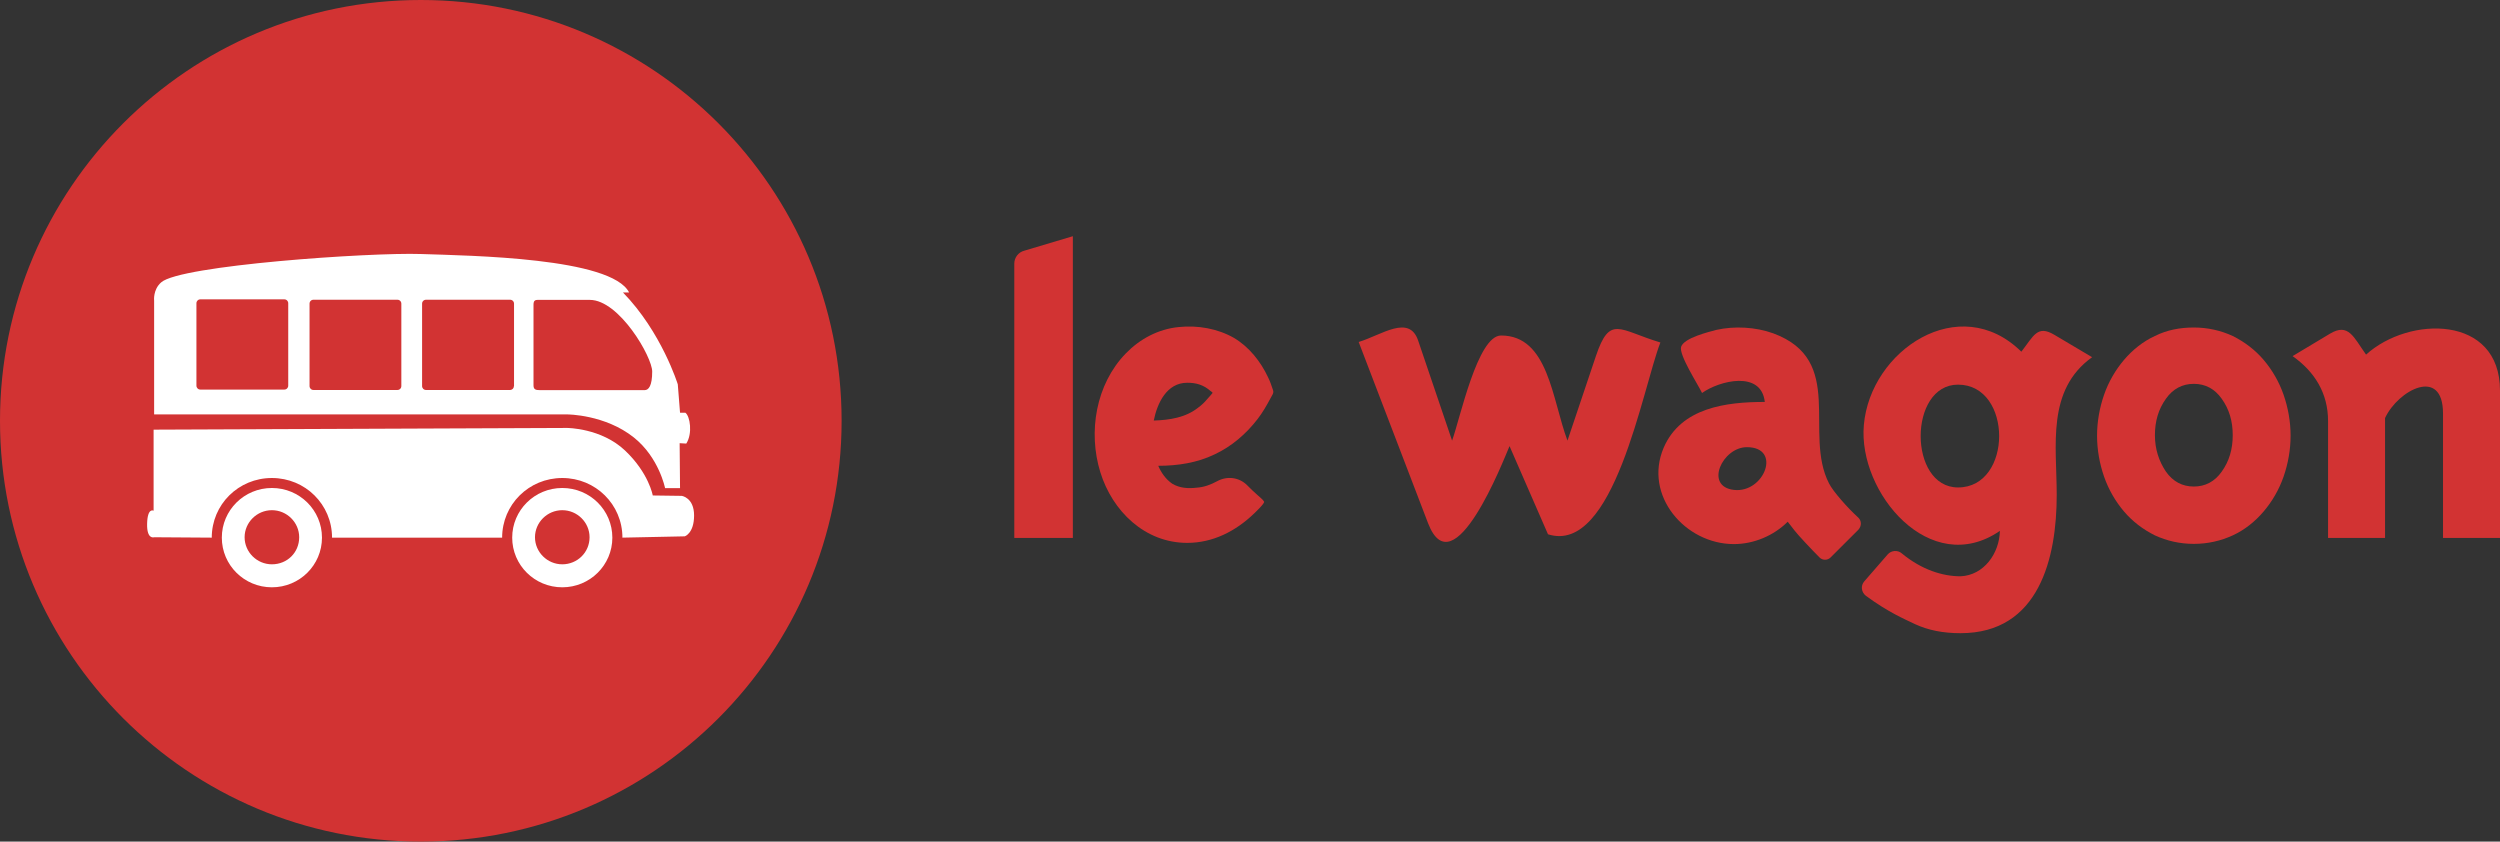 <svg viewBox="0 0 2519 848" version="1.1" xmlns="http://www.w3.org/2000/svg" xmlns:xlink="http://www.w3.org/1999/xlink">
    <rect x="0" y="0" width="2519" height="848" fill="#333333" stroke="none"/>
    <g id="Page-1" stroke="none" stroke-width="1" fill="none" fill-rule="evenodd">
        <g id="white_logo_red_font" fill-rule="nonzero">
            <g id="Lettrage" transform="translate(1022, 238)" fill="#D23333">
                <path d="M10.172,14.572 L59,0 L59,304 L0,304 L0,27.636 C0,21.607 4.069,16.079 10.172,14.572 L10.172,14.572 Z" id="Shape"></path>
                <path d="M174.222,309 C131.471,309 98.779,276.933 86.708,237.851 C74.134,197.266 82.182,149.165 112.359,118.099 C126.441,103.569 145.05,93.548 165.671,91.544 C184.784,89.539 204.902,93.047 221.499,102.567 C236.588,111.586 248.155,126.116 255.7,142.15 C257.712,146.158 259.22,150.668 260.729,155.177 C261.735,158.183 259.723,160.188 258.214,163.194 C254.191,170.71 250.167,177.724 245.138,184.238 C233.57,199.27 218.984,211.796 201.884,219.813 C184.281,228.331 164.666,231.337 145.05,231.337 C148.068,238.352 152.595,244.865 159.133,249.375 C166.677,253.884 175.228,254.385 183.778,253.383 C191.322,252.882 197.86,250.377 204.399,246.87 C214.458,241.358 226.529,242.861 234.576,250.878 C238.096,254.385 241.617,257.893 245.138,260.899 C247.15,262.903 250.167,264.907 251.676,267.413 C252.682,268.916 243.126,277.935 242.12,278.937 C223.008,297.476 199.872,309 174.222,309 M174.222,147.661 C153.601,147.661 144.045,168.205 140.524,185.741 C156.618,185.24 172.713,182.735 185.287,172.714 C188.807,170.209 191.825,167.202 194.34,164.196 C195.849,162.693 196.854,161.19 198.363,159.687 C198.866,158.685 200.375,158.183 199.369,157.181 C198.866,156.68 197.86,156.179 197.357,155.678 C190.316,149.666 183.275,147.661 174.222,147.661" id="Shape"></path>
                <path d="M1188.5,310 C1174.428,310 1161.361,306.986 1149.299,301.461 C1137.237,295.433 1126.683,287.396 1118.139,277.35 C1109.595,267.304 1102.559,255.249 1098.036,242.189 C1093.513,229.129 1091,215.065 1091,201 C1091,186.935 1093.513,172.871 1098.036,159.811 C1102.559,146.751 1109.595,134.696 1118.139,124.65 C1126.683,114.604 1137.237,106.065 1149.299,100.539 C1161.361,94.512 1174.428,92 1188.5,92 C1202.572,92 1215.639,95.014 1227.701,100.539 C1239.763,106.567 1250.317,114.604 1258.861,124.65 C1267.405,134.696 1274.441,146.751 1278.964,159.811 C1283.487,172.871 1286,186.935 1286,201 C1286,215.065 1283.487,229.129 1278.964,242.189 C1274.441,255.249 1267.405,267.304 1258.861,277.35 C1250.317,287.396 1239.763,295.935 1227.701,301.461 C1215.639,306.986 1202.572,310 1188.5,310 M1188.5,148.76 C1176.941,148.76 1167.392,153.783 1160.356,163.829 C1152.817,174.378 1149.299,186.433 1149.299,200.498 C1149.299,214.562 1153.32,226.618 1160.356,237.166 C1167.392,247.212 1176.941,252.235 1188.5,252.235 C1200.059,252.235 1209.608,247.212 1216.644,237.166 C1224.183,226.618 1227.701,214.562 1227.701,200.498 C1227.701,186.433 1224.183,174.378 1216.644,163.829 C1209.608,153.783 1200.059,148.76 1188.5,148.76" id="Shape"></path>
                <path d="M1439.588,178.696 C1439.588,130.887 1394.263,155.043 1381.169,183.225 L1381.169,304 L1323.757,304 L1323.757,186.245 C1323.757,158.062 1310.159,136.422 1288,120.821 L1325.771,98.175 C1344.405,87.103 1349.441,101.698 1362.031,119.312 C1405.342,80.058 1497,79.051 1497,155.546 L1497,304 L1439.588,304 L1439.588,178.696 Z" id="Shape"></path>
                <path d="M537.755,300.342 C524.669,270.725 512.086,241.109 499,211.493 C492.96,225.548 442.629,355.558 416.96,289.298 C393.808,228.56 370.152,167.319 347,106.581 C370.152,99.553 397.834,78.47 406.894,105.075 C418.47,138.707 429.543,172.339 441.119,205.971 C449.172,183.884 466.788,100.055 490.444,100.055 C538.258,100.055 541.781,164.307 557.384,205.971 C566.947,177.359 576.51,149.248 586.073,120.636 C600.166,78.972 609.225,94.533 651,107.083 C632.881,153.766 604.192,321.424 537.755,300.342 L537.755,300.342 Z" id="Shape"></path>
                <path d="M850.55,283.681 C839.51,273.665 824.957,257.138 820.943,249.125 C794.848,198.542 838.005,124.923 764.739,97.878 C746.673,91.368 725.597,90.366 707.531,94.373 C700.004,96.376 674.913,102.386 671.902,111.401 C669.393,119.414 688.964,149.463 692.979,157.976 C710.542,145.456 752.695,134.939 756.208,166.991 C717.568,166.991 671.902,172.5 654.339,213.066 C633.764,261.144 675.917,310.224 725.095,310.224 C745.168,310.224 765.241,301.71 779.292,287.688 C781.801,290.693 783.808,293.697 786.317,296.702 C789.328,300.709 803.379,315.733 811.408,323.746 C814.419,326.751 819.437,326.751 822.448,323.746 L850.55,295.701 C854.063,291.694 853.561,286.686 850.55,283.681 L850.55,283.681 Z M725.095,255.635 C694.986,252.13 713.553,212.565 738.142,212.565 C773.772,212.565 755.706,259.141 725.095,255.635 L725.095,255.635 Z" id="Shape"></path>
                <path d="M1086,121.906 C1073.446,114.363 1060.39,106.819 1047.836,99.276 C1030.763,89.219 1027.248,100.282 1014.694,116.374 C952.428,55.022 862.542,114.866 856.014,190.298 C849.989,258.187 922.801,345.186 993.102,296.909 C992.6,319.539 977.033,341.666 953.432,342.671 C935.354,342.671 914.264,336.134 894.178,319.539 C890.161,316.019 883.633,316.521 880.118,320.545 L856.517,347.7 C852.499,352.226 853.504,358.764 858.023,362.284 C880.62,378.879 896.187,385.416 907.736,390.948 C920.792,396.983 935.857,400 953.432,400 C1032.772,400 1050.347,324.065 1050.347,260.702 C1050.347,210.916 1039.802,155.096 1086,121.906 L1086,121.906 Z M950.921,253.158 C900.706,253.158 900.706,149.564 950.921,149.564 C1006.158,149.564 1006.158,253.158 950.921,253.158 L950.921,253.158 Z" id="Shape"></path>
            </g>
            <g id="Logo">
                <path d="M424,848 C658.169,848 848,658.169 848,424 C848,189.831 658.169,0 424,0 C189.831,0 0,189.831 0,424 C0,658.169 189.831,848 424,848 Z" id="red-circle" fill="#D23333"></path>
                <g id="icon" transform="translate(148.036, 255.422)" fill="#FFFFFF">
                    <path d="M125.928,236.274 C98.031,236.274 75.473,258.645 75.473,286.31 C75.473,313.976 98.032,336.346 125.928,336.346 C153.824,336.346 176.382,313.975 176.382,286.31 C176.382,258.645 153.824,236.274 125.928,236.274 L125.928,236.274 Z M125.928,313.181 C110.845,313.181 98.432,300.871 98.432,285.913 C98.432,270.955 110.845,258.645 125.928,258.645 C141.01,258.645 153.424,270.955 153.424,285.913 C153.424,301.268 141.411,313.181 125.928,313.181 L125.928,313.181 Z" id="Back-wheel"></path>
                    <path d="M418.51,236.274 C390.612,236.274 368.055,258.645 368.055,286.31 C368.055,313.976 390.613,336.346 418.51,336.346 C446.407,336.346 468.964,313.975 468.964,286.31 C468.965,258.645 446.407,236.274 418.51,236.274 L418.51,236.274 Z M418.51,313.181 C403.427,313.181 391.014,300.871 391.014,285.913 C391.014,270.955 403.427,258.645 418.51,258.645 C433.592,258.645 446.006,270.955 446.006,285.913 C446.007,301.268 433.593,313.181 418.51,313.181 L418.51,313.181 Z" id="Front-wheel"></path>
                    <path d="M125.928,226.213 C159.564,226.213 186.527,252.952 186.527,286.31 L357.913,286.31 C357.913,252.952 384.875,226.213 418.512,226.213 C452.148,226.213 479.111,252.952 479.111,286.31 L541.978,284.986 C541.978,284.986 551.322,281.942 551.322,263.939 C551.322,245.937 538.909,244.215 538.909,244.215 L509.677,243.818 C509.677,243.818 505.793,221.315 481.779,198.547 C457.765,175.778 423.317,175.778 423.317,175.778 L6.734,177.499 L6.734,259.173 C6.734,259.173 0.594,255.598 0.194,272.278 C-0.209,288.56 7.266,285.913 7.266,285.913 L65.329,286.31 C65.329,252.868 92.291,226.213 125.928,226.213 Z" id="Bottom-frame"></path>
                    <path d="M537.172,160.425 L534.902,131.833 C534.902,131.833 518.653,79.26 479.677,39.283 L485.857,39.283 C468.081,4.16 326.276,2.209 275.956,0.52 C224.7,-1.201 33.294,11.904 14.34,29.112 C5.931,36.524 7.266,47.512 7.266,47.512 L7.266,162.145 L423.62,162.145 C423.62,162.145 461.584,162.145 490.72,185.442 C516.026,205.676 522.088,236.406 522.088,236.406 L537.17,236.406 L536.77,191.134 L543.444,191.531 C549.985,181.471 547.315,163.866 542.511,160.425 L537.172,160.425 Z M142.388,133.156 C142.388,135.406 140.653,137.127 138.383,137.127 L53.892,137.127 C51.623,137.127 49.888,135.406 49.888,133.156 L49.888,50.158 C49.888,47.908 51.623,46.187 53.892,46.187 L138.383,46.187 C140.653,46.187 142.388,47.908 142.388,50.158 L142.388,133.156 L142.388,133.156 Z M256.355,133.554 C256.355,135.804 254.62,137.525 252.351,137.525 L167.86,137.525 C165.59,137.525 163.855,135.804 163.855,133.554 L163.855,50.556 C163.855,48.306 165.59,46.585 167.86,46.585 L252.351,46.585 C254.62,46.585 256.355,48.306 256.355,50.556 L256.355,133.554 L256.355,133.554 Z M369.762,133.554 C369.762,135.804 368.027,137.525 365.757,137.525 L281.266,137.525 C278.997,137.525 277.262,135.804 277.262,133.554 L277.262,50.556 C277.262,48.306 278.997,46.585 281.266,46.585 L365.892,46.585 C368.161,46.585 369.896,48.306 369.896,50.556 L369.896,133.554 L369.762,133.554 L369.762,133.554 Z M396.129,137.679 C391.724,137.679 389.525,137.101 389.525,132.777 L389.525,54.274 C389.525,49.95 389.144,46.74 393.549,46.74 L446.253,46.74 C475.885,46.74 509.12,104.133 509.12,118.94 C509.122,133.354 505.517,137.679 501.513,137.679 L396.129,137.679 Z" id="Top-Frame"></path>
                </g>
            </g>
        </g>
    </g>
</svg>